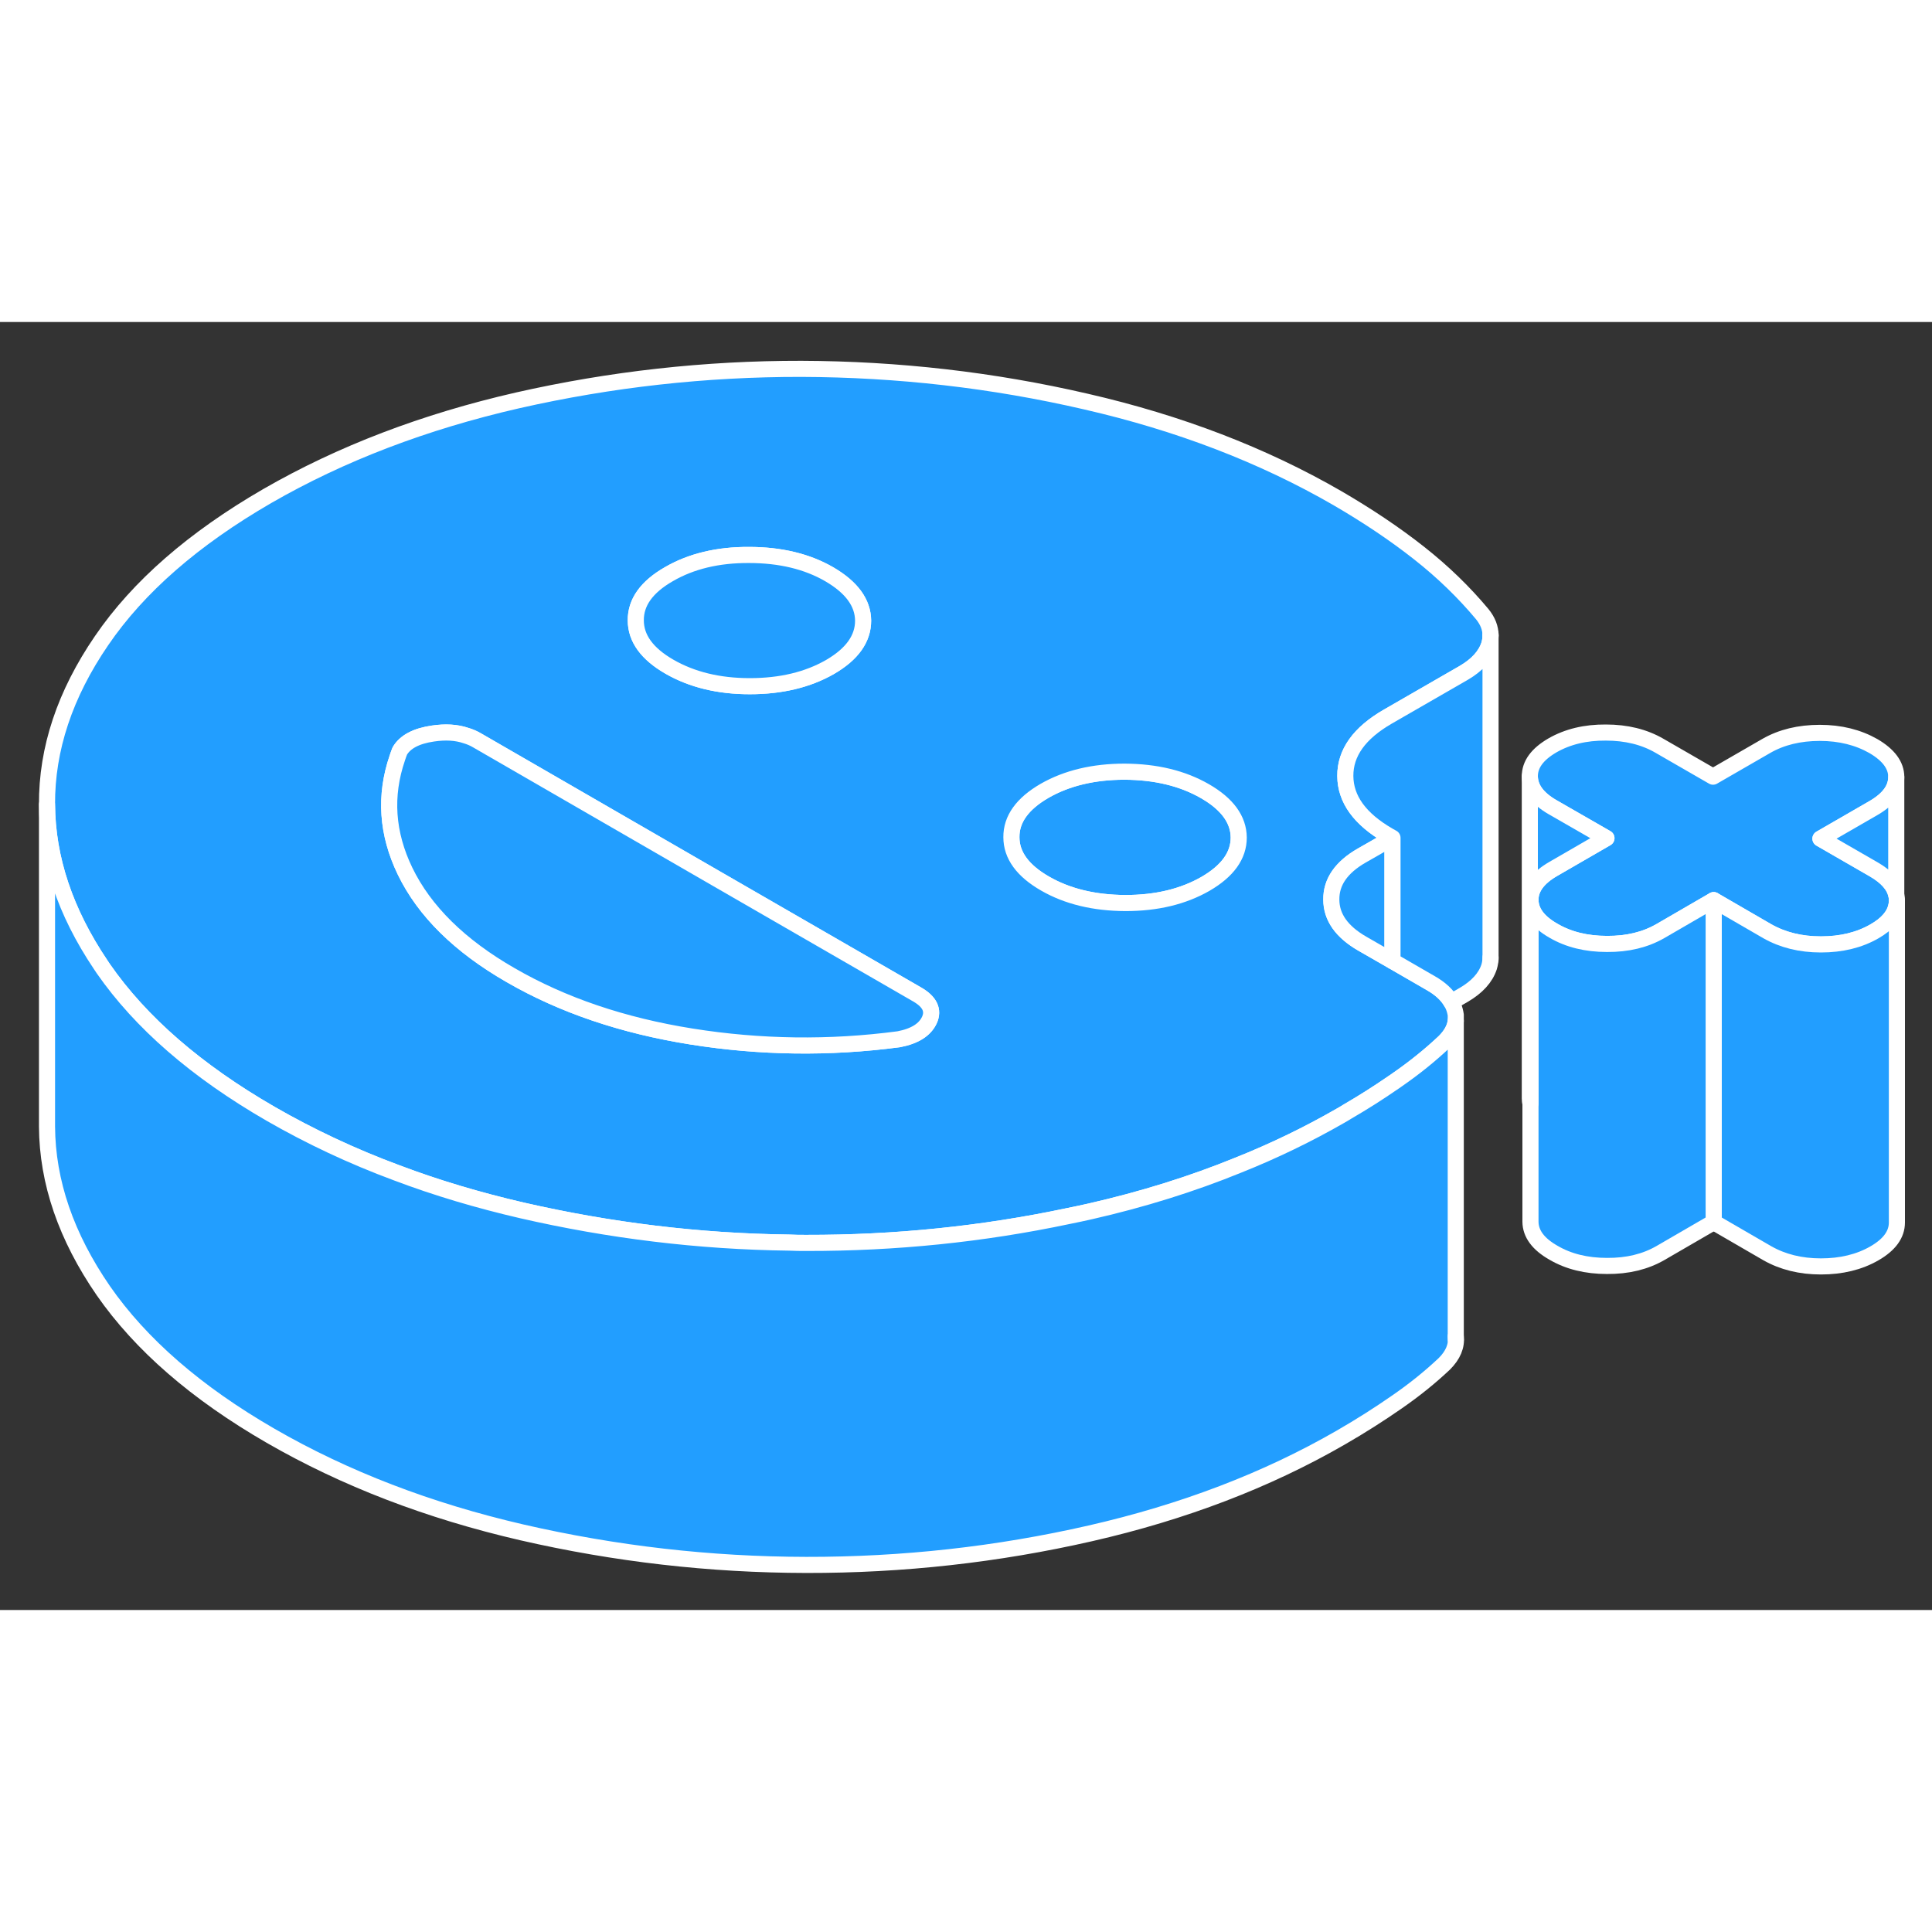 <svg width="48" height="48" viewBox="0 0 120 80" fill="#229EFF" xmlns="http://www.w3.org/2000/svg" stroke-width="1px" stroke-linecap="round" stroke-linejoin="round"><rect x="0" y="0" width="120" height="80" fill="#333333" stroke="none"/><path d="M74.84 29.14C73.45 28.34 71.79 27.94 69.85 27.93C67.92 27.93 66.26 28.33 64.88 29.12C63.5 29.92 62.81 30.88 62.82 32C62.82 33.12 63.52 34.08 64.91 34.88C66.3 35.68 67.96 36.08 69.9 36.09C71.84 36.09 73.49 35.69 74.87 34.9C76.25 34.1 76.94 33.14 76.94 32.02C76.93 30.9 76.23 29.94 74.84 29.14Z" stroke="white" stroke-linejoin="round"/><path d="M117.82 35.93C117.82 36.05 117.81 36.17 117.78 36.28C117.66 36.87 117.21 37.4 116.42 37.85C115.48 38.39 114.37 38.66 113.1 38.66C111.83 38.66 110.72 38.38 109.77 37.84L106.44 35.91L103.13 37.83C102.19 38.37 101.09 38.64 99.81 38.63C98.54 38.63 97.43 38.36 96.49 37.81C95.54 37.27 95.07 36.63 95.06 35.89C95.06 35.16 95.53 34.52 96.46 33.98L99.78 32.06L96.44 30.14C95.5 29.6 95.03 28.96 95.02 28.22C95.02 27.48 95.48 26.85 96.42 26.3C97.36 25.76 98.47 25.49 99.74 25.5C101.01 25.5 102.12 25.77 103.07 26.32L106.4 28.24L109.71 26.33C110.65 25.79 111.76 25.52 113.03 25.52C114.3 25.52 115.41 25.8 116.36 26.34C117.3 26.89 117.78 27.53 117.78 28.26C117.78 28.99 117.32 29.63 116.38 30.18L113.07 32.09L116.4 34.01C117.19 34.47 117.66 35 117.78 35.59C117.81 35.7 117.82 35.81 117.82 35.93Z" stroke="white" stroke-linejoin="round"/><path d="M92.06 18.14C90.94 16.8 89.64 15.53 88.14 14.35C86.63 13.16 84.94 12.03 83.05 10.93C78.44 8.27 73.24 6.27 67.44 4.94C61.65 3.6 55.76 2.93 49.78 2.91C43.8 2.9 37.92 3.56 32.14 4.87C26.37 6.19 21.18 8.17 16.6 10.81C12.02 13.46 8.59 16.45 6.31 19.79C4.03 23.12 2.9 26.52 2.92 29.97C2.94 33.33 4.05 36.64 6.24 39.9C6.3 39.99 6.36 40.08 6.42 40.17C8.74 43.51 12.2 46.52 16.81 49.18C19.26 50.59 21.87 51.82 24.65 52.85C27.11 53.78 29.7 54.55 32.42 55.18C37.87 56.43 43.4 57.11 49.02 57.18C49.37 57.2 49.73 57.2 50.08 57.2C55.59 57.21 61.02 56.66 66.36 55.53C66.82 55.44 67.27 55.34 67.72 55.24C70.97 54.5 74.04 53.54 76.91 52.37C79.14 51.48 81.26 50.45 83.26 49.3C83.4 49.22 83.54 49.14 83.68 49.05C84.68 48.47 85.62 47.87 86.49 47.27C86.59 47.2 86.69 47.14 86.78 47.07C87.85 46.33 88.83 45.54 89.71 44.71C90.13 44.29 90.37 43.86 90.42 43.41V43.04C90.41 42.96 90.39 42.88 90.37 42.79C90.32 42.6 90.25 42.42 90.14 42.24C89.89 41.8 89.46 41.4 88.86 41.06L86.49 39.69L84.61 38.61C83.33 37.87 82.69 36.96 82.69 35.87C82.68 34.78 83.31 33.87 84.58 33.14L85.63 32.54L86.49 32.04L86.24 31.9C84.46 30.87 83.57 29.64 83.56 28.2C83.55 26.76 84.43 25.53 86.2 24.51L90.92 21.79C91.74 21.31 92.27 20.73 92.49 20.06C92.55 19.86 92.58 19.66 92.58 19.47C92.58 19.01 92.41 18.57 92.06 18.14ZM41.55 15.66C42.93 14.86 44.59 14.46 46.52 14.47C48.46 14.47 50.13 14.87 51.51 15.67C52.9 16.48 53.6 17.44 53.61 18.55C53.61 19.67 52.93 20.63 51.55 21.43C50.17 22.22 48.51 22.62 46.57 22.62C44.63 22.62 42.97 22.21 41.58 21.41C40.19 20.61 39.49 19.65 39.49 18.53C39.48 17.41 40.17 16.45 41.55 15.66ZM57.73 43.35C57.45 43.96 56.82 44.36 55.82 44.55C51.51 45.12 47.22 45.06 42.95 44.38C38.68 43.7 34.94 42.43 31.72 40.57C28.55 38.75 26.36 36.59 25.16 34.11C24.03 31.77 23.87 29.43 24.68 27.07C24.72 26.93 24.78 26.79 24.83 26.65C25.16 26.08 25.85 25.71 26.9 25.56C27.65 25.45 28.34 25.48 28.95 25.69C29.19 25.76 29.42 25.86 29.64 25.99L44.58 34.62L53.35 39.68L56.97 41.77C57.75 42.22 58 42.75 57.73 43.35ZM74.87 34.9C73.49 35.69 71.84 36.09 69.9 36.09C67.96 36.08 66.3 35.68 64.91 34.88C63.52 34.08 62.82 33.12 62.82 32C62.81 30.88 63.5 29.92 64.88 29.12C66.26 28.33 67.92 27.93 69.85 27.93C71.79 27.94 73.45 28.34 74.84 29.14C76.23 29.94 76.93 30.9 76.94 32.02C76.94 33.14 76.25 34.1 74.87 34.9Z" stroke="white" stroke-linejoin="round"/><path d="M53.61 18.55C53.61 19.67 52.93 20.63 51.55 21.43C50.17 22.22 48.51 22.62 46.57 22.62C44.63 22.62 42.97 22.21 41.58 21.41C40.19 20.61 39.49 19.65 39.49 18.53C39.48 17.41 40.17 16.45 41.55 15.66C42.93 14.86 44.59 14.46 46.52 14.47C48.46 14.47 50.13 14.87 51.51 15.67C52.9 16.48 53.6 17.44 53.61 18.55Z" stroke="white" stroke-linejoin="round"/><path d="M57.73 43.35C57.45 43.96 56.82 44.36 55.82 44.55C51.51 45.12 47.22 45.06 42.95 44.38C38.68 43.7 34.94 42.43 31.72 40.57C28.55 38.75 26.36 36.59 25.16 34.11C24.03 31.77 23.87 29.43 24.68 27.07C24.72 26.93 24.78 26.79 24.83 26.65C25.16 26.08 25.85 25.71 26.9 25.56C27.65 25.45 28.34 25.48 28.95 25.69C29.19 25.76 29.42 25.86 29.64 25.99L44.58 34.62L53.35 39.68L56.97 41.77C57.75 42.22 58 42.75 57.73 43.35Z" stroke="white" stroke-linejoin="round"/><path d="M117.78 28.26V35.59C117.66 35 117.19 34.47 116.4 34.01L113.07 32.09L116.38 30.18C117.32 29.63 117.78 29 117.78 28.26Z" stroke="white" stroke-linejoin="round"/><path d="M117.82 35.93V55.93C117.82 56.67 117.36 57.31 116.42 57.85C115.48 58.39 114.37 58.66 113.1 58.66C111.83 58.66 110.72 58.38 109.77 57.84L106.44 55.91V35.91L109.77 37.84C110.72 38.38 111.83 38.66 113.1 38.66C114.37 38.66 115.48 38.39 116.42 37.85C117.21 37.4 117.66 36.87 117.78 36.28C117.81 36.17 117.82 36.05 117.82 35.93Z" stroke="white" stroke-linejoin="round"/><path d="M106.44 35.91V55.91L103.13 57.83C102.19 58.37 101.09 58.64 99.81 58.63C98.54 58.63 97.43 58.36 96.49 57.81C95.54 57.27 95.07 56.63 95.06 55.89V35.89C95.07 36.63 95.54 37.27 96.49 37.81C97.43 38.36 98.54 38.63 99.81 38.63C101.09 38.64 102.19 38.37 103.13 37.83L106.44 35.91Z" stroke="white" stroke-linejoin="round"/><path d="M99.78 32.06L96.46 33.98C95.53 34.52 95.06 35.16 95.06 35.89V48.54C95.03 48.44 95.02 48.33 95.02 48.22V28.22C95.03 28.96 95.5 29.6 96.44 30.14L99.78 32.06Z" stroke="white" stroke-linejoin="round"/><path d="M86.49 32.04V39.69L84.61 38.61C83.33 37.87 82.69 36.96 82.69 35.87C82.68 34.78 83.31 33.87 84.58 33.14L85.63 32.54L86.49 32.04Z" stroke="white" stroke-linejoin="round"/><path d="M92.58 19.47V39.47C92.58 39.66 92.55 39.86 92.49 40.06C92.27 40.73 91.74 41.31 90.92 41.79L90.14 42.24C89.89 41.8 89.46 41.4 88.86 41.06L86.49 39.69V32.04L86.24 31.9C84.46 30.87 83.57 29.64 83.56 28.2C83.55 26.76 84.43 25.53 86.2 24.51L90.92 21.79C91.74 21.31 92.27 20.73 92.49 20.06C92.55 19.86 92.58 19.66 92.58 19.47Z" stroke="white" stroke-linejoin="round"/><path d="M92.58 39.59V39.47" stroke="white" stroke-linejoin="round"/><path d="M92.58 19.47V19.37" stroke="white" stroke-linejoin="round"/><path d="M90.42 43.41V63.01C90.49 63.6 90.25 64.17 89.71 64.71C88.83 65.54 87.85 66.33 86.78 67.07C85.7 67.82 84.53 68.57 83.26 69.3C78.68 71.94 73.5 73.92 67.72 75.24C61.94 76.56 56.06 77.21 50.08 77.2C44.1 77.19 38.21 76.51 32.42 75.18C26.62 73.84 21.42 71.84 16.81 69.18C12.2 66.52 8.74 63.51 6.42 60.17C4.11 56.82 2.94 53.42 2.92 49.97V29.97C2.94 33.33 4.05 36.64 6.24 39.9C6.3 39.99 6.36 40.08 6.42 40.17C8.74 43.51 12.2 46.52 16.81 49.18C19.26 50.59 21.87 51.82 24.65 52.85C27.11 53.78 29.7 54.55 32.42 55.18C37.87 56.43 43.4 57.11 49.02 57.18C49.37 57.2 49.73 57.2 50.08 57.2C55.59 57.21 61.02 56.66 66.36 55.53C66.82 55.44 67.27 55.34 67.72 55.24C70.97 54.5 74.04 53.54 76.91 52.37C79.14 51.48 81.26 50.45 83.26 49.3C83.4 49.22 83.54 49.14 83.68 49.05C84.68 48.47 85.62 47.87 86.49 47.27C86.59 47.2 86.69 47.14 86.78 47.07C87.85 46.33 88.83 45.54 89.71 44.71C90.13 44.29 90.37 43.86 90.42 43.41Z" stroke="white" stroke-linejoin="round"/><path d="M90.42 63.2V63.01" stroke="white" stroke-linejoin="round"/></svg>